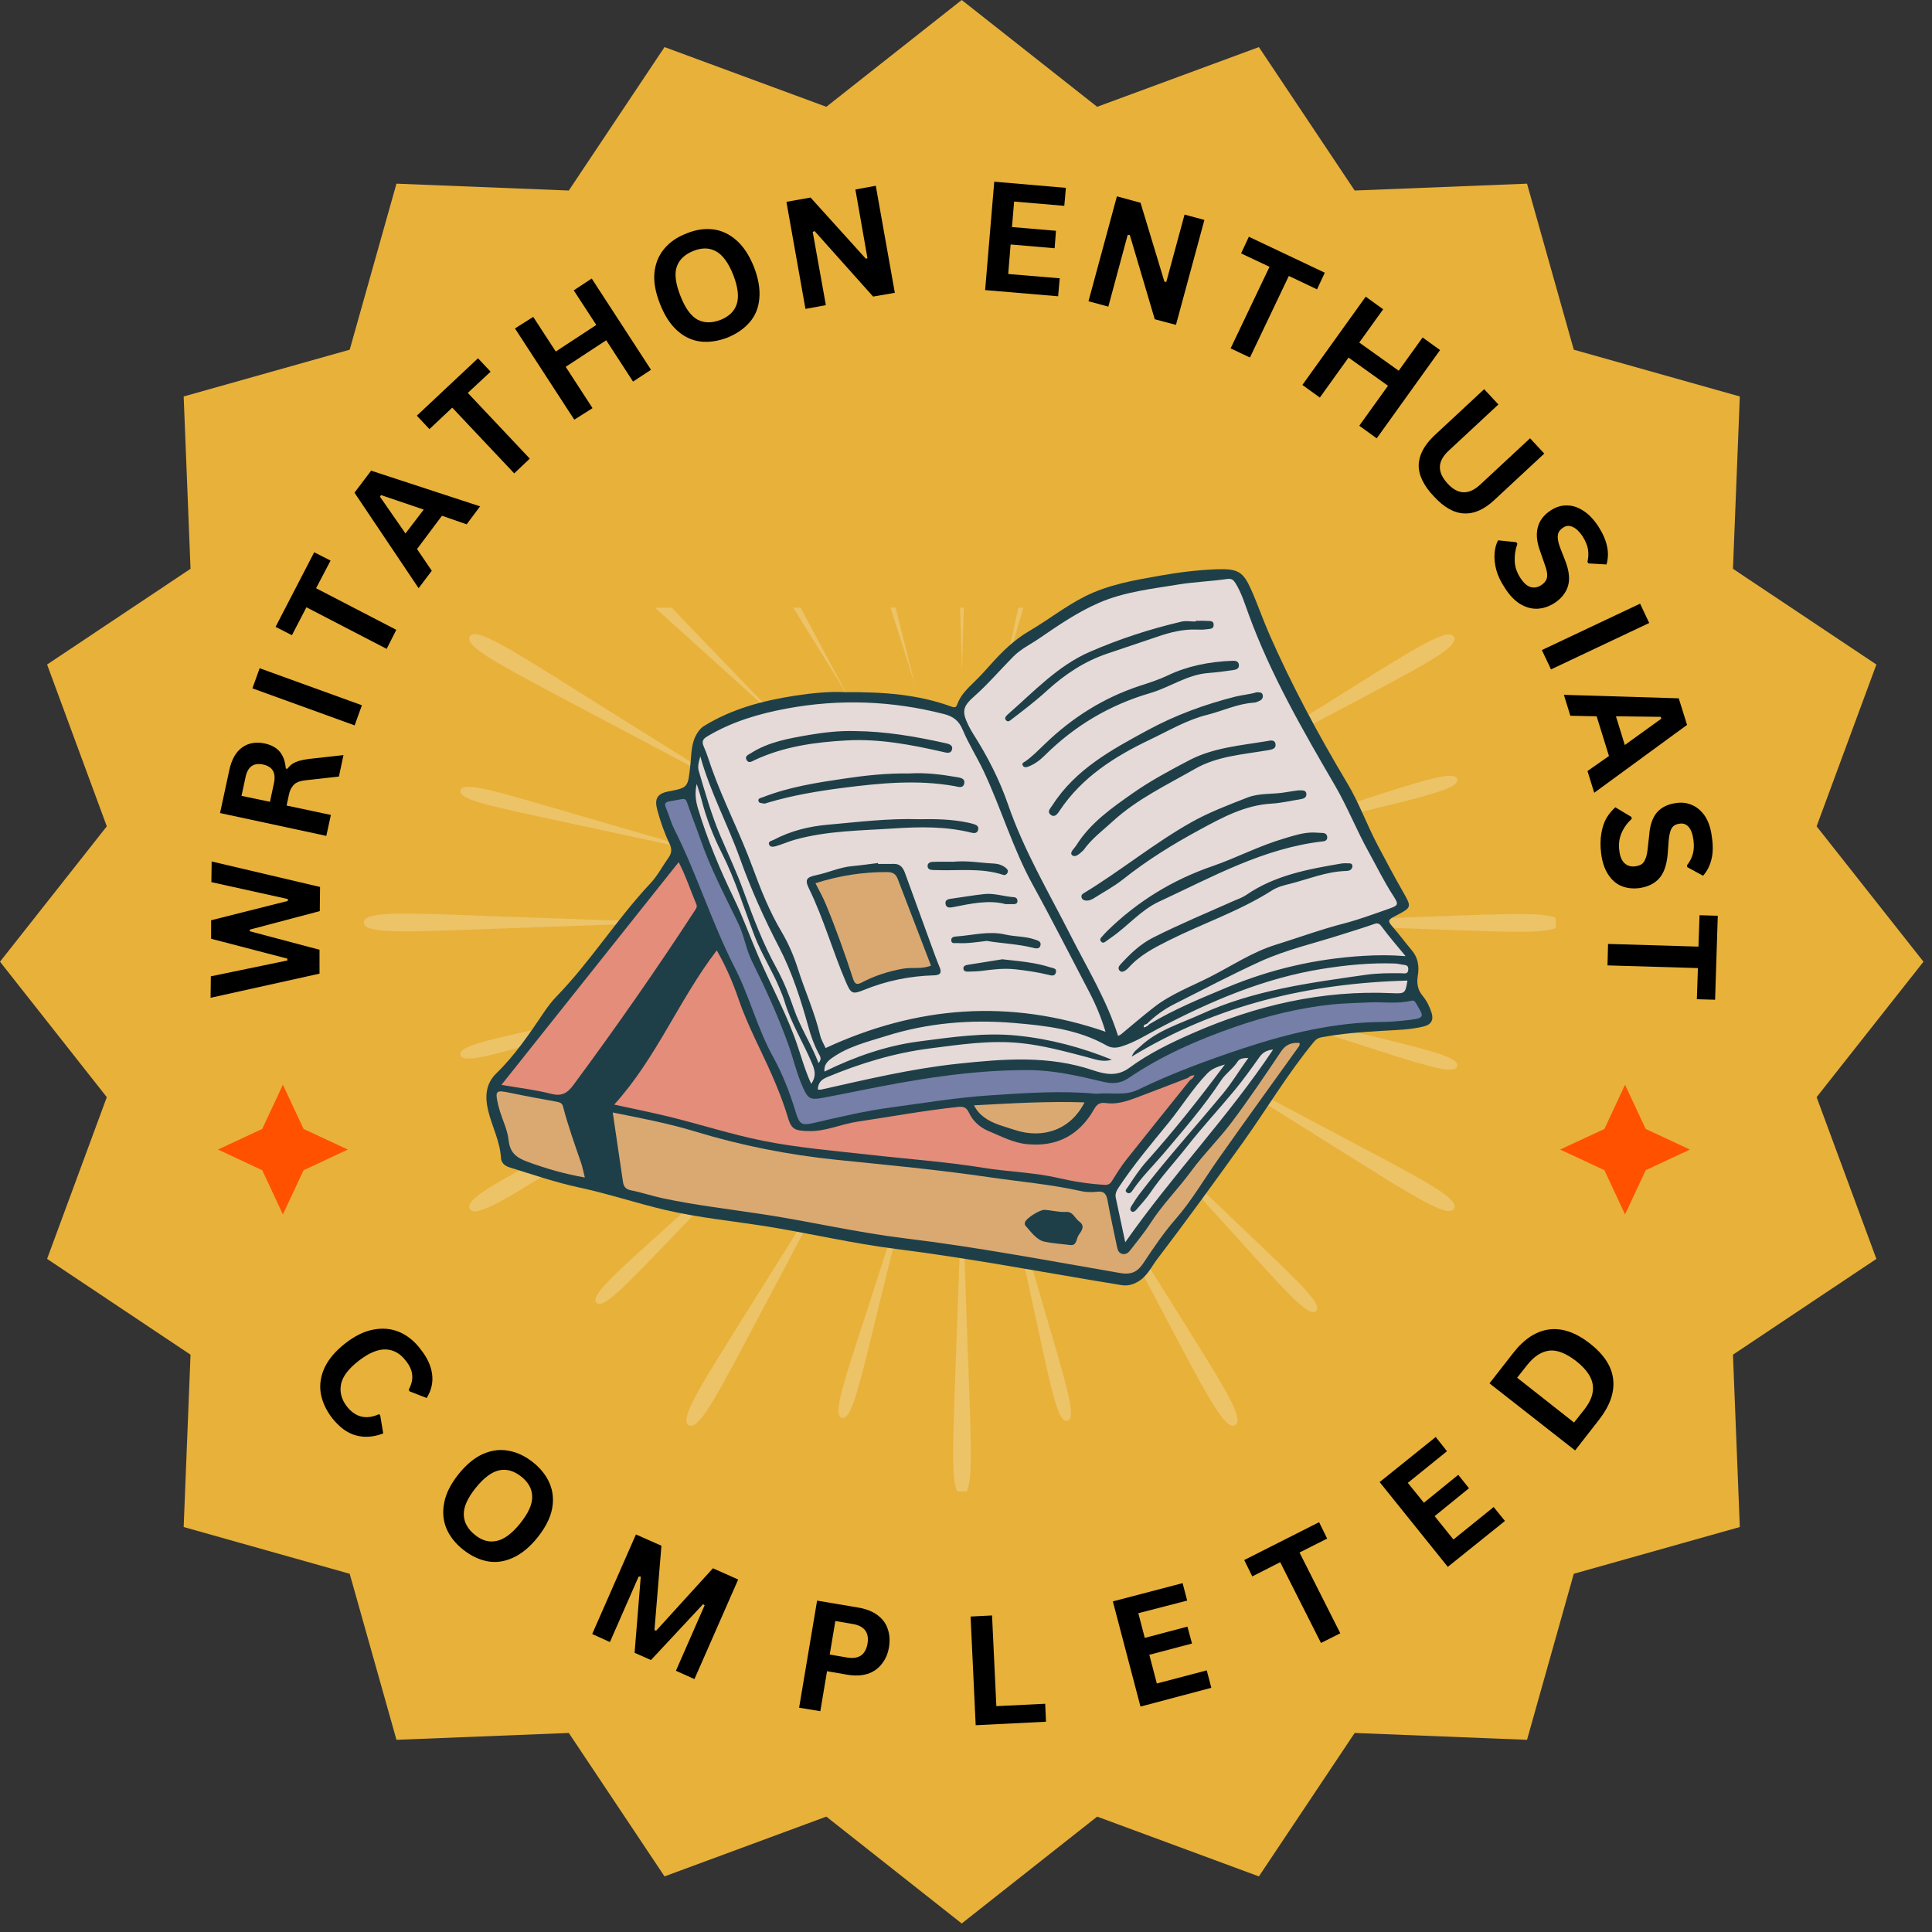 <svg xmlns="http://www.w3.org/2000/svg" xmlns:xlink="http://www.w3.org/1999/xlink" width="150" zoomAndPan="magnify" viewBox="0 0 112.5 112.5" height="150" preserveAspectRatio="xMidYMid meet" version="1.0"><rect x="0" y="0" width="112.5" height="112.5" fill="#333333" stroke="none"/><defs><filter x="0%" y="0%" width="100%" height="100%" id="e0a4e214c5"><feColorMatrix values="0 0 0 0 1 0 0 0 0 1 0 0 0 0 1 0 0 0 1 0" color-interpolation-filters="sRGB"/></filter><g/><clipPath id="30b01bc262"><path d="M 0 0 L 112.004 0 L 112.004 112.004 L 0 112.004 Z M 0 0 " clip-rule="nonzero"/></clipPath><clipPath id="39535a1e78"><path d="M 56 0 L 63.887 6.219 L 73.305 2.742 L 78.883 11.094 L 88.918 10.695 L 91.641 20.363 L 101.309 23.086 L 100.91 33.121 L 109.262 38.695 L 105.781 48.117 L 112.004 56 L 105.781 63.887 L 109.262 73.305 L 100.91 78.883 L 101.309 88.918 L 91.641 91.641 L 88.918 101.309 L 78.883 100.91 L 73.305 109.262 L 63.887 105.781 L 56 112.004 L 48.117 105.781 L 38.695 109.262 L 33.121 100.91 L 23.086 101.309 L 20.363 91.641 L 10.695 88.918 L 11.094 78.883 L 2.742 73.305 L 6.219 63.887 L 0 56 L 6.219 48.117 L 2.742 38.695 L 11.094 33.121 L 10.695 23.086 L 20.363 20.363 L 23.086 10.695 L 33.121 11.094 L 38.695 2.742 L 48.117 6.219 Z M 56 0 " clip-rule="nonzero"/></clipPath><clipPath id="4acff78260"><path d="M 12.695 63.164 L 20.25 63.164 L 20.25 70.715 L 12.695 70.715 Z M 12.695 63.164 " clip-rule="nonzero"/></clipPath><clipPath id="90a297755e"><path d="M 16.473 63.164 L 17.676 65.738 L 20.25 66.938 L 17.676 68.141 L 16.473 70.715 L 15.27 68.141 L 12.695 66.938 L 15.27 65.738 Z M 16.473 63.164 " clip-rule="nonzero"/></clipPath><clipPath id="2b171ef6b1"><path d="M 90.848 63.164 L 98.402 63.164 L 98.402 70.715 L 90.848 70.715 Z M 90.848 63.164 " clip-rule="nonzero"/></clipPath><clipPath id="8dbd83a0c0"><path d="M 94.625 63.164 L 95.828 65.738 L 98.402 66.938 L 95.828 68.141 L 94.625 70.715 L 93.426 68.141 L 90.848 66.938 L 93.426 65.738 Z M 94.625 63.164 " clip-rule="nonzero"/></clipPath><mask id="0fe12642f5"><g filter="url(#e0a4e214c5)"><rect x="-11.25" width="135" fill="#000000" y="-11.25" height="135" fill-opacity="0.23"/></g></mask><clipPath id="1e1481c297"><path d="M 0.152 15.383 L 69.594 15.383 L 69.594 66.848 L 0.152 66.848 Z M 0.152 15.383 " clip-rule="nonzero"/></clipPath><clipPath id="9c1c0e78b8"><rect x="0" width="71" y="0" height="68"/></clipPath><clipPath id="c119073ccd"><path d="M 28.23 33.09 L 83.484 33.09 L 83.484 74.902 L 28.23 74.902 Z M 28.23 33.09 " clip-rule="nonzero"/></clipPath><clipPath id="57dab8fc30"><path d="M 28.23 50 L 76 50 L 76 74.902 L 28.23 74.902 Z M 28.23 50 " clip-rule="nonzero"/></clipPath><clipPath id="7dcc37b5c0"><path d="M 40 33.09 L 83 33.09 L 83 73 L 40 73 Z M 40 33.09 " clip-rule="nonzero"/></clipPath></defs><g clip-path="url(#30b01bc262)"><g clip-path="url(#39535a1e78)"><path fill="#e8b13a" d="M 0 0 L 112.004 0 L 112.004 112.004 L 0 112.004 Z M 0 0 " fill-opacity="1" fill-rule="nonzero"/></g></g><g clip-path="url(#4acff78260)"><g clip-path="url(#90a297755e)"><path fill="#ff5100" d="M 12.695 63.164 L 20.25 63.164 L 20.25 70.715 L 12.695 70.715 Z M 12.695 63.164 " fill-opacity="1" fill-rule="nonzero"/></g></g><g fill="#000000" fill-opacity="1"><g transform="translate(18.59, 58.32)"><g><path d="M 0.016 -3.016 L 0.016 -1.625 L -6.328 -0.219 L -6.312 -1.469 L -1.859 -2.391 L -1.859 -2.5 L -6.297 -3.656 L -6.297 -4.734 L -1.828 -5.859 L -1.828 -5.969 L -6.281 -6.953 L -6.266 -8.156 L 0.047 -6.672 L 0.031 -5.266 L -4.047 -4.188 L -4.047 -4.094 Z M 0.016 -3.016 "/></g></g></g><g fill="#000000" fill-opacity="1"><g transform="translate(18.829, 49.485)"><g><path d="M 0.172 -0.812 L -6.016 -2.141 L -5.484 -4.609 C -5.348 -5.254 -5.094 -5.707 -4.719 -5.969 C -4.352 -6.227 -3.91 -6.301 -3.391 -6.188 C -3.016 -6.102 -2.727 -5.941 -2.531 -5.703 C -2.332 -5.461 -2.219 -5.141 -2.188 -4.734 L -2.094 -4.719 C -1.957 -4.906 -1.797 -5.035 -1.609 -5.109 C -1.422 -5.191 -1.148 -5.254 -0.797 -5.297 L 1.172 -5.516 L 0.906 -4.266 L -1.062 -4.047 C -1.258 -4.023 -1.414 -3.984 -1.531 -3.922 C -1.645 -3.867 -1.738 -3.785 -1.812 -3.672 C -1.895 -3.566 -1.957 -3.422 -2 -3.234 L -2.141 -2.578 L 0.438 -2.031 Z M -2.875 -3.891 C -2.75 -4.492 -2.961 -4.852 -3.516 -4.969 C -4.066 -5.082 -4.406 -4.836 -4.531 -4.234 L -4.766 -3.141 L -3.109 -2.797 Z M -2.875 -3.891 "/></g></g></g><g fill="#000000" fill-opacity="1"><g transform="translate(20.37, 43.02)"><g><path d="M 0.703 -1.953 L 0.281 -0.781 L -5.672 -2.938 L -5.25 -4.109 Z M 0.703 -1.953 "/></g></g></g><g fill="#000000" fill-opacity="1"><g transform="translate(21.593, 39.565)"><g><path d="M -3.297 -7.406 L -2.344 -6.922 L -3.188 -5.312 L 1.484 -2.891 L 0.922 -1.781 L -3.75 -4.203 L -4.594 -2.578 L -5.547 -3.062 Z M -3.297 -7.406 "/></g></g></g><g fill="#000000" fill-opacity="1"><g transform="translate(24.314, 34.329)"><g><path d="M 3.641 -4.844 L 2.859 -3.797 L 1.422 -4.297 L -0.031 -2.359 L 0.828 -1.094 L 0.062 -0.078 L -3.672 -5.641 L -2.703 -6.922 Z M -2.188 -5.406 L -0.703 -3.266 L 0.359 -4.656 L -2.125 -5.5 Z M -2.188 -5.406 "/></g></g></g><g fill="#000000" fill-opacity="1"><g transform="translate(28.49, 28.94)"><g><path d="M -0.656 -8.078 L 0.078 -7.297 L -1.25 -6.062 L 2.359 -2.234 L 1.453 -1.375 L -2.156 -5.203 L -3.484 -3.953 L -4.219 -4.734 Z M -0.656 -8.078 "/></g></g></g><g fill="#000000" fill-opacity="1"><g transform="translate(32.753, 24.891)"><g><path d="M 1.969 -5.969 L 0.656 -7.984 L 1.703 -8.672 L 5.156 -3.359 L 4.109 -2.672 L 2.547 -5.078 L 0.188 -3.531 L 1.75 -1.125 L 0.688 -0.453 L -2.766 -5.766 L -1.703 -6.438 L -0.391 -4.422 Z M 1.969 -5.969 "/></g></g></g><g fill="#000000" fill-opacity="1"><g transform="translate(39.122, 20.826)"><g><path d="M 3.25 -1.172 C 2.695 -0.961 2.172 -0.883 1.672 -0.938 C 1.172 -1 0.719 -1.211 0.312 -1.578 C -0.094 -1.941 -0.426 -2.457 -0.688 -3.125 C -0.957 -3.801 -1.066 -4.406 -1.016 -4.938 C -0.961 -5.477 -0.773 -5.941 -0.453 -6.328 C -0.129 -6.723 0.305 -7.023 0.859 -7.234 C 1.391 -7.453 1.906 -7.531 2.406 -7.469 C 2.906 -7.406 3.359 -7.191 3.766 -6.828 C 4.172 -6.473 4.508 -5.957 4.781 -5.281 C 5.039 -4.613 5.145 -4.004 5.094 -3.453 C 5.051 -2.91 4.863 -2.445 4.531 -2.062 C 4.207 -1.688 3.781 -1.391 3.25 -1.172 Z M 2.844 -2.203 C 3.332 -2.398 3.645 -2.707 3.781 -3.125 C 3.914 -3.551 3.848 -4.113 3.578 -4.812 C 3.297 -5.52 2.961 -5.977 2.578 -6.188 C 2.191 -6.406 1.754 -6.414 1.266 -6.219 C 0.754 -6.02 0.426 -5.707 0.281 -5.281 C 0.145 -4.863 0.219 -4.301 0.5 -3.594 C 0.77 -2.895 1.098 -2.438 1.484 -2.219 C 1.879 -2.008 2.332 -2.004 2.844 -2.203 Z M 2.844 -2.203 "/></g></g></g><g fill="#000000" fill-opacity="1"><g transform="translate(46.09, 18.128)"><g><path d="M 2 -0.359 L 0.812 -0.141 L -0.297 -6.375 L 1.109 -6.625 L 4.328 -3.062 L 4.422 -3.094 L 3.719 -7.094 L 4.906 -7.312 L 6.016 -1.078 L 4.75 -0.859 L 1.344 -4.672 L 1.234 -4.625 Z M 2 -0.359 "/></g></g></g><g fill="#000000" fill-opacity="1"><g transform="translate(53.664, 16.993)"><g/></g></g><g fill="#000000" fill-opacity="1"><g transform="translate(56.536, 16.83)"><g><path d="M 2.312 -2.594 L 2.172 -0.875 L 5.172 -0.625 L 5.078 0.422 L 0.828 0.062 L 1.359 -6.25 L 5.531 -5.891 L 5.438 -4.844 L 2.516 -5.094 L 2.391 -3.609 L 4.953 -3.391 L 4.875 -2.375 Z M 2.312 -2.594 "/></g></g></g><g fill="#000000" fill-opacity="1"><g transform="translate(62.585, 17.323)"><g><path d="M 1.953 0.531 L 0.797 0.219 L 2.453 -5.891 L 3.828 -5.516 L 5.219 -0.922 L 5.328 -0.906 L 6.391 -4.828 L 7.547 -4.516 L 5.891 1.594 L 4.656 1.266 L 3.203 -3.641 L 3.078 -3.641 Z M 1.953 0.531 "/></g></g></g><g fill="#000000" fill-opacity="1"><g transform="translate(69.846, 19.427)"><g><path d="M 7.297 -3.547 L 6.844 -2.578 L 5.203 -3.359 L 2.938 1.391 L 1.812 0.859 L 4.078 -3.891 L 2.422 -4.672 L 2.875 -5.641 Z M 7.297 -3.547 "/></g></g></g><g fill="#000000" fill-opacity="1"><g transform="translate(75.166, 21.931)"><g><path d="M 6.281 -0.344 L 7.672 -2.281 L 8.688 -1.547 L 5 3.594 L 3.984 2.859 L 5.656 0.531 L 3.359 -1.109 L 1.688 1.219 L 0.672 0.484 L 4.359 -4.656 L 5.375 -3.922 L 3.984 -1.984 Z M 6.281 -0.344 "/></g></g></g><g fill="#000000" fill-opacity="1"><g transform="translate(81.267, 26.396)"><g><path d="M 2.234 2.516 C 1.629 1.879 1.332 1.266 1.344 0.672 C 1.363 0.086 1.672 -0.484 2.266 -1.047 L 5.156 -3.734 L 5.984 -2.844 L 3.094 -0.156 C 2.758 0.156 2.586 0.469 2.578 0.781 C 2.566 1.102 2.719 1.43 3.031 1.766 C 3.633 2.422 4.27 2.438 4.938 1.812 L 7.828 -0.875 L 8.656 0.016 L 5.766 2.703 C 5.172 3.266 4.578 3.531 3.984 3.5 C 3.398 3.477 2.816 3.148 2.234 2.516 Z M 2.234 2.516 "/></g></g></g><g fill="#000000" fill-opacity="1"><g transform="translate(86.185, 31.838)"><g><path d="M 1.438 2.391 C 1.195 2.023 1.031 1.672 0.938 1.328 C 0.852 0.992 0.82 0.68 0.844 0.391 C 0.863 0.098 0.93 -0.156 1.047 -0.375 L 2.109 -0.266 L 2.172 -0.172 C 2.055 0.148 2.004 0.477 2.016 0.812 C 2.023 1.156 2.133 1.488 2.344 1.812 C 2.531 2.102 2.727 2.281 2.938 2.344 C 3.156 2.406 3.363 2.367 3.562 2.234 C 3.688 2.148 3.773 2.062 3.828 1.969 C 3.891 1.875 3.914 1.75 3.906 1.594 C 3.895 1.445 3.852 1.273 3.781 1.078 L 3.5 0.266 C 3.301 -0.266 3.254 -0.727 3.359 -1.125 C 3.461 -1.531 3.719 -1.863 4.125 -2.125 C 4.426 -2.32 4.738 -2.414 5.062 -2.406 C 5.383 -2.406 5.703 -2.301 6.016 -2.094 C 6.328 -1.895 6.613 -1.598 6.875 -1.203 C 7.145 -0.785 7.316 -0.395 7.391 -0.031 C 7.473 0.332 7.461 0.688 7.359 1.031 L 6.312 0.969 L 6.25 0.875 C 6.312 0.633 6.32 0.391 6.281 0.141 C 6.238 -0.098 6.133 -0.348 5.969 -0.609 C 5.781 -0.891 5.586 -1.07 5.391 -1.156 C 5.191 -1.25 5.004 -1.234 4.828 -1.109 C 4.66 -1.004 4.562 -0.867 4.531 -0.703 C 4.5 -0.535 4.535 -0.301 4.641 0 L 4.953 0.797 C 5.18 1.379 5.238 1.867 5.125 2.266 C 5.008 2.672 4.742 3.008 4.328 3.281 C 3.992 3.488 3.656 3.598 3.312 3.609 C 2.977 3.617 2.648 3.523 2.328 3.328 C 2.004 3.129 1.707 2.816 1.438 2.391 Z M 1.438 2.391 "/></g></g></g><g fill="#000000" fill-opacity="1"><g transform="translate(89.424, 37.104)"><g><path d="M 0.891 1.875 L 0.359 0.75 L 6.078 -1.953 L 6.609 -0.828 Z M 0.891 1.875 "/></g></g></g><g fill="#000000" fill-opacity="1"><g transform="translate(91.034, 40.366)"><g><path d="M 1.797 5.797 L 1.406 4.531 L 2.656 3.656 L 1.938 1.344 L 0.406 1.312 L 0.031 0.094 L 6.719 0.297 L 7.203 1.844 Z M 5.672 1.375 L 3.062 1.344 L 3.578 3.016 L 5.703 1.484 Z M 5.672 1.375 "/></g></g></g><g fill="#000000" fill-opacity="1"><g transform="translate(92.968, 46.9)"><g><path d="M 0.266 2.797 C 0.211 2.359 0.219 1.961 0.281 1.609 C 0.344 1.254 0.445 0.953 0.594 0.703 C 0.75 0.461 0.914 0.266 1.094 0.109 L 2.031 0.672 L 2.047 0.781 C 1.785 1.02 1.586 1.297 1.453 1.609 C 1.316 1.922 1.273 2.27 1.328 2.656 C 1.367 2.988 1.473 3.227 1.641 3.375 C 1.805 3.52 2.008 3.578 2.25 3.547 C 2.406 3.523 2.531 3.484 2.625 3.422 C 2.719 3.359 2.789 3.254 2.844 3.109 C 2.906 2.973 2.945 2.797 2.969 2.578 L 3.062 1.75 C 3.102 1.164 3.254 0.719 3.516 0.406 C 3.785 0.102 4.16 -0.078 4.641 -0.141 C 4.992 -0.191 5.316 -0.145 5.609 0 C 5.898 0.133 6.145 0.359 6.344 0.672 C 6.539 0.992 6.664 1.395 6.719 1.875 C 6.789 2.352 6.781 2.773 6.688 3.141 C 6.602 3.504 6.441 3.82 6.203 4.094 L 5.281 3.594 L 5.266 3.484 C 5.43 3.273 5.547 3.051 5.609 2.812 C 5.672 2.57 5.68 2.305 5.641 2.016 C 5.598 1.672 5.504 1.414 5.359 1.25 C 5.223 1.094 5.051 1.031 4.844 1.062 C 4.645 1.082 4.492 1.16 4.391 1.297 C 4.297 1.441 4.234 1.676 4.203 2 L 4.141 2.828 C 4.086 3.461 3.926 3.93 3.656 4.234 C 3.383 4.547 3 4.738 2.5 4.812 C 2.102 4.863 1.75 4.82 1.438 4.688 C 1.133 4.562 0.879 4.336 0.672 4.016 C 0.461 3.691 0.328 3.285 0.266 2.797 Z M 0.266 2.797 "/></g></g></g><g fill="#000000" fill-opacity="1"><g transform="translate(93.698, 52.965)"><g><path d="M 6.172 5.25 L 5.109 5.219 L 5.172 3.406 L -0.094 3.25 L -0.062 2 L 5.203 2.156 L 5.266 0.328 L 6.328 0.359 Z M 6.172 5.25 "/></g></g></g><g fill="#000000" fill-opacity="1"><g transform="translate(17.299, 79.765)"><g><path d="M 2.031 2.797 C 1.676 2.328 1.457 1.844 1.375 1.344 C 1.301 0.844 1.379 0.348 1.609 -0.141 C 1.848 -0.641 2.25 -1.109 2.812 -1.547 C 3.375 -1.984 3.922 -2.25 4.453 -2.344 C 4.992 -2.445 5.492 -2.398 5.953 -2.203 C 6.422 -2.004 6.832 -1.672 7.188 -1.203 C 7.57 -0.723 7.797 -0.242 7.859 0.234 C 7.93 0.711 7.828 1.18 7.547 1.641 L 6.547 1.25 L 6.5 1.156 C 6.664 0.852 6.734 0.566 6.703 0.297 C 6.68 0.023 6.555 -0.25 6.328 -0.531 C 6.016 -0.945 5.629 -1.164 5.172 -1.188 C 4.711 -1.207 4.188 -0.988 3.594 -0.531 C 3 -0.07 2.656 0.379 2.562 0.828 C 2.469 1.273 2.578 1.707 2.891 2.125 C 3.398 2.77 4.031 2.922 4.781 2.578 L 4.844 2.672 L 5.016 3.703 C 4.441 3.922 3.906 3.957 3.406 3.812 C 2.914 3.676 2.457 3.336 2.031 2.797 Z M 2.031 2.797 "/></g></g></g><g fill="#000000" fill-opacity="1"><g transform="translate(24.334, 88.007)"><g><path d="M 2.641 2.234 C 2.18 1.867 1.852 1.453 1.656 0.984 C 1.469 0.523 1.426 0.031 1.531 -0.5 C 1.633 -1.039 1.91 -1.594 2.359 -2.156 C 2.816 -2.727 3.297 -3.125 3.797 -3.344 C 4.297 -3.562 4.789 -3.625 5.281 -3.531 C 5.77 -3.445 6.242 -3.223 6.703 -2.859 C 7.148 -2.504 7.473 -2.094 7.672 -1.625 C 7.867 -1.164 7.914 -0.672 7.812 -0.141 C 7.707 0.391 7.426 0.941 6.969 1.516 C 6.52 2.078 6.039 2.473 5.531 2.703 C 5.031 2.93 4.535 3 4.047 2.906 C 3.555 2.812 3.086 2.586 2.641 2.234 Z M 3.328 1.375 C 3.742 1.707 4.164 1.82 4.594 1.719 C 5.031 1.625 5.484 1.285 5.953 0.703 C 6.43 0.109 6.664 -0.406 6.656 -0.844 C 6.656 -1.289 6.445 -1.68 6.031 -2.016 C 5.602 -2.359 5.172 -2.484 4.734 -2.391 C 4.297 -2.297 3.836 -1.953 3.359 -1.359 C 2.891 -0.773 2.66 -0.258 2.672 0.188 C 2.68 0.633 2.898 1.031 3.328 1.375 Z M 3.328 1.375 "/></g></g></g><g fill="#000000" fill-opacity="1"><g transform="translate(33.718, 94.82)"><g><path d="M 1.797 0.797 L 0.766 0.328 L 3.312 -5.469 L 4.797 -4.812 L 4.391 0.094 L 4.484 0.141 L 7.797 -3.5 L 9.266 -2.844 L 6.719 2.953 L 5.641 2.469 L 7.312 -1.344 L 7.219 -1.406 L 4.188 1.844 L 3.234 1.422 L 3.594 -3.016 L 3.469 -3.016 Z M 1.797 0.797 "/></g></g></g><g fill="#000000" fill-opacity="1"><g transform="translate(45.72, 99.298)"><g><path d="M 4.266 -5.688 C 4.711 -5.613 5.082 -5.469 5.375 -5.25 C 5.664 -5.039 5.863 -4.773 5.969 -4.453 C 6.082 -4.141 6.109 -3.785 6.047 -3.391 C 5.984 -3.004 5.844 -2.676 5.625 -2.406 C 5.414 -2.133 5.141 -1.941 4.797 -1.828 C 4.453 -1.723 4.055 -1.707 3.609 -1.781 L 2.438 -1.984 L 2.047 0.344 L 0.812 0.141 L 1.859 -6.094 Z M 3.609 -2.781 C 4.285 -2.664 4.68 -2.938 4.797 -3.594 C 4.898 -4.238 4.613 -4.617 3.938 -4.734 L 2.922 -4.906 L 2.594 -2.953 Z M 3.609 -2.781 "/></g></g></g><g fill="#000000" fill-opacity="1"><g transform="translate(55.986, 100.49)"><g><path d="M 1.781 -6.422 L 2.031 -1.141 L 4.875 -1.281 L 4.922 -0.234 L 0.828 -0.031 L 0.531 -6.359 Z M 1.781 -6.422 "/></g></g></g><g fill="#000000" fill-opacity="1"><g transform="translate(65.613, 99.577)"><g><path d="M 1.312 -3.219 L 1.75 -1.547 L 4.656 -2.312 L 4.922 -1.297 L 0.797 -0.203 L -0.812 -6.328 L 3.25 -7.391 L 3.516 -6.375 L 0.672 -5.641 L 1.047 -4.203 L 3.531 -4.859 L 3.797 -3.875 Z M 1.312 -3.219 "/></g></g></g><g fill="#000000" fill-opacity="1"><g transform="translate(75.139, 96.575)"><g><path d="M 1.672 -7.938 L 2.141 -6.984 L 0.531 -6.172 L 2.906 -1.469 L 1.781 -0.906 L -0.594 -5.609 L -2.219 -4.781 L -2.688 -5.734 Z M 1.672 -7.938 "/></g></g></g><g fill="#000000" fill-opacity="1"><g transform="translate(83.664, 91.754)"><g><path d="M -0.125 -3.469 L 0.969 -2.109 L 3.312 -4 L 3.969 -3.188 L 0.641 -0.516 L -3.328 -5.453 L -0.062 -8.078 L 0.594 -7.25 L -1.688 -5.406 L -0.75 -4.25 L 1.25 -5.875 L 1.875 -5.094 Z M -0.125 -3.469 "/></g></g></g><g fill="#000000" fill-opacity="1"><g transform="translate(91.202, 85.115)"><g><path d="M -3.078 -6.344 C -2.441 -7.156 -1.742 -7.609 -0.984 -7.703 C -0.223 -7.797 0.566 -7.52 1.391 -6.875 C 2.211 -6.227 2.66 -5.531 2.734 -4.781 C 2.816 -4.031 2.539 -3.25 1.906 -2.438 L 0.516 -0.656 L -4.469 -4.562 Z M 1.047 -3.031 C 1.441 -3.531 1.609 -4.008 1.547 -4.469 C 1.484 -4.938 1.16 -5.398 0.578 -5.859 C -0.016 -6.316 -0.535 -6.52 -0.984 -6.469 C -1.441 -6.414 -1.867 -6.141 -2.266 -5.641 L -2.859 -4.891 L 0.453 -2.281 Z M 1.047 -3.031 "/></g></g></g><g clip-path="url(#2b171ef6b1)"><g clip-path="url(#8dbd83a0c0)"><path fill="#ff5100" d="M 90.848 63.164 L 98.402 63.164 L 98.402 70.715 L 90.848 70.715 Z M 90.848 63.164 " fill-opacity="1" fill-rule="nonzero"/></g></g><g mask="url(#0fe12642f5)"><g transform="matrix(1, 0, 0, 1, 21, 20)"><g clip-path="url(#9c1c0e78b8)"><g clip-path="url(#1e1481c297)"><path fill="#ffffff" d="M 41.051 62.734 C 41.117 62.75 41.191 62.734 41.246 62.684 C 41.609 62.336 41.09 60.594 39.938 56.684 C 39.938 56.684 39.082 53.77 38.285 51.027 C 37.863 49.582 37.531 48.398 37.312 47.625 C 37.488 48.406 37.766 49.605 38.082 51.078 C 38.301 52.078 38.648 53.664 39.328 56.836 C 40.191 60.82 40.559 62.598 41.043 62.734 Z M 55.535 56.398 C 55.609 56.379 55.668 56.32 55.688 56.246 C 55.828 55.766 54.5 54.516 51.543 51.703 C 51.543 51.703 49.34 49.605 47.273 47.625 C 46.184 46.582 45.301 45.727 44.723 45.164 C 45.27 45.754 46.105 46.66 47.121 47.77 C 47.816 48.523 48.91 49.727 51.094 52.133 C 53.828 55.164 55.043 56.52 55.535 56.398 Z M 63.797 42.18 C 63.852 42.125 63.871 42.051 63.855 41.98 C 63.734 41.492 61.957 41.078 57.988 40.109 C 57.988 40.109 55.027 39.391 52.242 38.707 C 50.777 38.344 49.582 38.043 48.801 37.844 C 49.57 38.082 50.75 38.445 52.188 38.906 C 53.164 39.219 54.719 39.711 57.816 40.711 C 61.703 41.969 63.438 42.535 63.797 42.188 Z M 5.812 41.324 C 5.797 41.398 5.816 41.473 5.863 41.527 C 6.215 41.887 7.973 41.375 11.883 40.223 C 11.883 40.223 14.809 39.367 17.562 38.566 C 19.016 38.152 20.203 37.816 20.977 37.598 C 20.191 37.777 18.988 38.051 17.516 38.367 C 16.512 38.586 14.918 38.93 11.734 39.609 C 7.734 40.477 5.949 40.848 5.812 41.324 Z M 13.676 55.766 C 13.695 55.84 13.75 55.898 13.824 55.914 C 14.309 56.055 15.562 54.734 18.387 51.785 C 18.387 51.785 20.492 49.59 22.48 47.527 C 23.535 46.445 24.387 45.562 24.953 44.988 C 24.359 45.535 23.449 46.367 22.336 47.379 C 21.574 48.07 20.367 49.164 17.953 51.336 C 14.91 54.074 13.551 55.285 13.676 55.766 Z M 27.934 62.508 C 27.984 62.559 28.059 62.578 28.133 62.562 C 28.621 62.441 29.047 60.672 30.012 56.715 C 30.012 56.715 30.734 53.762 31.422 50.988 C 31.785 49.527 32.086 48.336 32.285 47.559 C 32.047 48.324 31.684 49.5 31.219 50.934 C 30.906 51.91 30.41 53.457 29.414 56.543 C 28.145 60.418 27.574 62.148 27.926 62.508 Z M 50.797 63.02 C 50.887 63.016 50.969 62.969 51.012 62.895 C 51.312 62.371 50.148 60.531 47.555 56.395 C 47.555 56.395 45.617 53.312 43.805 50.402 C 42.852 48.875 42.078 47.617 41.578 46.793 C 42.039 47.637 42.738 48.934 43.59 50.523 C 44.168 51.609 45.086 53.324 46.898 56.766 C 49.184 61.086 50.195 63.02 50.797 63.02 Z M 63.574 50.473 C 63.652 50.426 63.699 50.344 63.699 50.254 C 63.699 49.652 61.77 48.645 57.453 46.359 C 57.453 46.359 54.234 44.656 51.211 43.051 C 49.621 42.203 48.324 41.5 47.48 41.039 C 48.301 41.543 49.555 42.316 51.09 43.266 C 52.133 43.918 53.785 44.945 57.078 47.016 C 61.215 49.605 63.059 50.773 63.574 50.473 Z M 6.32 50.273 C 6.32 50.363 6.367 50.445 6.445 50.492 C 6.965 50.793 8.805 49.629 12.941 47.031 C 12.941 47.031 16.023 45.098 18.934 43.285 C 20.465 42.332 21.719 41.559 22.543 41.059 C 21.695 41.52 20.402 42.219 18.809 43.066 C 17.723 43.648 16.008 44.562 12.57 46.379 C 8.25 48.664 6.316 49.672 6.32 50.273 Z M 19.016 62.902 C 19.062 62.98 19.141 63.027 19.23 63.027 C 19.832 63.027 20.844 61.098 23.125 56.781 C 23.125 56.781 24.828 53.562 26.438 50.539 C 27.285 48.949 27.984 47.652 28.445 46.809 C 27.945 47.629 27.172 48.887 26.219 50.418 C 25.57 51.461 24.543 53.113 22.473 56.406 C 19.887 60.543 18.711 62.383 19.016 62.902 Z M 34.891 67.016 C 34.969 67.059 35.062 67.059 35.141 67.016 C 35.664 66.715 35.57 64.539 35.391 59.66 C 35.391 59.66 35.254 56.02 35.141 52.598 C 35.082 50.789 35.039 49.32 35.016 48.359 C 34.992 49.32 34.949 50.793 34.891 52.598 C 34.848 53.824 34.785 55.77 34.641 59.656 C 34.461 64.539 34.367 66.719 34.891 67.016 Z M 41.043 4.727 C 41.117 4.707 41.191 4.723 41.246 4.773 C 41.609 5.121 41.09 6.863 39.938 10.773 C 39.938 10.773 39.082 13.688 38.285 16.43 C 37.863 17.875 37.531 19.059 37.312 19.832 C 37.488 19.047 37.766 17.848 38.082 16.379 C 38.301 15.379 38.648 13.793 39.328 10.621 C 40.191 6.641 40.559 4.859 41.043 4.727 Z M 55.535 11.062 C 55.609 11.082 55.668 11.137 55.688 11.211 C 55.828 11.691 54.5 12.941 51.543 15.754 C 51.543 15.754 49.34 17.852 47.273 19.832 C 46.184 20.875 45.301 21.73 44.723 22.293 C 45.27 21.703 46.105 20.801 47.121 19.688 C 47.816 18.934 48.91 17.73 51.094 15.324 C 53.828 12.293 55.043 10.938 55.535 11.062 Z M 63.797 25.277 C 63.852 25.328 63.871 25.406 63.855 25.477 C 63.734 25.965 61.957 26.379 57.988 27.348 C 57.988 27.348 55.027 28.066 52.242 28.75 C 50.777 29.109 49.582 29.414 48.801 29.613 C 49.57 29.375 50.75 29.012 52.188 28.551 C 53.164 28.238 54.719 27.746 57.816 26.746 C 61.703 25.488 63.438 24.93 63.797 25.273 Z M 5.812 26.133 C 5.793 26.059 5.812 25.984 5.863 25.93 C 6.215 25.566 7.973 26.09 11.883 27.234 C 11.883 27.234 14.809 28.09 17.562 28.883 C 19.016 29.301 20.203 29.633 20.977 29.852 C 20.191 29.672 18.988 29.398 17.516 29.082 C 16.512 28.867 14.918 28.52 11.734 27.84 C 7.734 26.984 5.949 26.613 5.812 26.133 Z M 13.676 11.691 C 13.695 11.617 13.75 11.559 13.824 11.539 C 14.309 11.402 15.562 12.723 18.387 15.668 C 18.387 15.668 20.492 17.867 22.48 19.926 C 23.535 21.012 24.387 21.895 24.953 22.465 C 24.359 21.922 23.449 21.09 22.336 20.078 C 21.574 19.387 20.367 18.297 17.953 16.121 C 14.91 13.387 13.551 12.172 13.676 11.691 Z M 27.934 4.953 C 27.984 4.902 28.059 4.879 28.133 4.898 C 28.621 5.02 29.047 6.789 30.012 10.746 C 30.012 10.746 30.734 13.695 31.422 16.469 C 31.785 17.93 32.086 19.121 32.285 19.898 C 32.047 19.133 31.684 17.961 31.219 16.527 C 30.906 15.551 30.41 14.004 29.414 10.918 C 28.145 7.039 27.574 5.312 27.926 4.953 Z M 50.797 4.441 C 50.887 4.441 50.969 4.492 51.012 4.566 C 51.312 5.086 50.148 6.926 47.555 11.062 C 47.555 11.062 45.617 14.148 43.805 17.055 C 42.852 18.586 42.078 19.844 41.578 20.664 C 42.039 19.82 42.738 18.523 43.59 16.934 C 44.168 15.848 45.086 14.133 46.898 10.691 C 49.184 6.371 50.195 4.438 50.797 4.441 Z M 63.574 16.988 C 63.652 17.035 63.699 17.117 63.699 17.203 C 63.699 17.805 61.77 18.816 57.453 21.098 C 57.453 21.098 54.234 22.801 51.211 24.406 C 49.621 25.258 48.324 25.961 47.48 26.418 C 48.301 25.918 49.555 25.145 51.09 24.191 C 52.133 23.543 53.785 22.516 57.078 20.445 C 61.215 17.859 63.059 16.684 63.574 16.988 Z M 69.793 33.617 C 69.836 33.691 69.836 33.789 69.793 33.867 C 69.492 34.387 67.316 34.297 62.434 34.113 C 62.434 34.113 58.797 33.98 55.371 33.867 C 53.566 33.805 52.098 33.766 51.137 33.742 C 52.098 33.715 53.57 33.676 55.371 33.617 C 56.602 33.574 58.547 33.512 62.434 33.367 C 67.316 33.184 69.496 33.094 69.793 33.617 Z M 0.215 33.84 C 0.172 33.766 0.172 33.668 0.215 33.59 C 0.516 33.07 2.691 33.16 7.57 33.344 C 7.57 33.344 11.211 33.477 14.641 33.59 C 16.445 33.652 17.918 33.691 18.879 33.715 C 17.918 33.742 16.441 33.781 14.641 33.84 C 13.414 33.883 11.469 33.945 7.582 34.09 C 2.691 34.273 0.512 34.363 0.215 33.84 Z M 6.32 17.191 C 6.32 17.102 6.367 17.02 6.445 16.973 C 6.965 16.672 8.805 17.84 12.941 20.434 C 12.941 20.434 16.023 22.371 18.934 24.184 C 20.465 25.137 21.719 25.906 22.543 26.41 C 21.695 25.957 20.402 25.246 18.809 24.398 C 17.723 23.82 16.008 22.902 12.57 21.09 C 8.25 18.797 6.316 17.785 6.32 17.184 Z M 19.016 4.555 C 19.062 4.48 19.141 4.43 19.23 4.43 C 19.832 4.43 20.844 6.359 23.125 10.676 C 23.125 10.676 24.828 13.898 26.438 16.922 C 27.285 18.512 27.984 19.805 28.445 20.652 C 27.945 19.832 27.172 18.574 26.219 17.043 C 25.57 16 24.543 14.348 22.473 11.051 C 19.887 6.918 18.711 5.074 19.016 4.555 Z M 34.891 0.441 C 34.969 0.398 35.062 0.398 35.141 0.441 C 35.664 0.742 35.57 2.922 35.391 7.801 C 35.391 7.801 35.254 11.441 35.141 14.871 C 35.082 16.676 35.039 18.148 35.016 19.109 C 34.992 18.148 34.949 16.672 34.891 14.871 C 34.848 13.645 34.785 11.695 34.641 7.809 C 34.461 2.922 34.367 0.742 34.891 0.441 " fill-opacity="1" fill-rule="nonzero"/></g></g></g></g><g clip-path="url(#c119073ccd)"><path fill="#1e3f48" d="M 82.906 59.77 C 82.137 59.961 81.348 59.977 80.562 60.02 C 79.348 60.09 78.141 60.18 76.945 60.402 C 76.754 60.438 76.633 60.516 76.508 60.668 C 74.98 62.516 73.762 64.582 72.371 66.527 C 70.738 68.805 69.094 71.074 67.395 73.305 C 67.039 73.77 66.797 74.328 66.254 74.637 C 65.949 74.812 65.652 74.891 65.277 74.828 C 60.906 74.117 56.555 73.277 52.156 72.723 C 49.629 72.406 47.152 71.816 44.641 71.414 C 42.68 71.102 40.699 70.91 38.762 70.461 C 37.074 70.066 35.422 69.512 33.727 69.148 C 32.34 68.852 31.016 68.391 29.672 67.977 C 29.395 67.891 29.188 67.715 29.172 67.43 C 29.117 66.461 28.656 65.609 28.43 64.688 C 28.234 63.879 28.266 63.121 28.898 62.504 C 30.004 61.43 30.852 60.164 31.707 58.898 C 31.91 58.602 32.129 58.309 32.379 58.051 C 34.387 55.988 35.91 53.527 37.879 51.43 C 38.289 50.992 38.574 50.441 38.926 49.945 C 39.113 49.684 39.137 49.438 38.988 49.129 C 38.684 48.496 38.453 47.832 38.27 47.148 C 38.098 46.504 38.277 46.211 38.922 46.086 C 40.074 45.863 40.055 45.859 40.195 44.582 C 40.27 43.941 40.227 43.27 40.605 42.684 C 40.715 42.512 40.824 42.379 40.996 42.273 C 42.621 41.273 44.414 40.801 46.277 40.512 C 47.316 40.352 48.359 40.254 49.211 40.305 C 51.461 40.285 53.48 40.441 55.418 41.152 C 55.617 41.223 55.688 41.168 55.742 41.008 C 55.938 40.461 56.348 40.082 56.746 39.691 C 57.078 39.371 57.387 39.031 57.691 38.688 C 58.359 37.938 59.062 37.25 59.949 36.734 C 61.035 36.098 62.027 35.309 63.164 34.734 C 64.555 34.035 66.051 33.785 67.551 33.52 C 68.648 33.324 69.758 33.188 70.871 33.148 C 72.105 33.105 72.398 33.305 72.859 34.344 C 73.238 35.195 73.539 36.082 73.914 36.934 C 75.227 39.926 76.773 42.793 78.445 45.594 C 79.141 46.754 79.59 48.023 80.219 49.211 C 80.695 50.109 81.168 51.008 81.672 51.887 C 82.23 52.863 82.219 52.828 81.195 53.367 C 80.863 53.543 80.781 53.617 81.051 53.918 C 81.453 54.371 81.809 54.867 82.203 55.328 C 82.574 55.762 82.648 56.258 82.562 56.793 C 82.488 57.234 82.535 57.621 82.84 57.988 C 83.078 58.273 83.25 58.621 83.363 58.984 C 83.492 59.402 83.332 59.664 82.906 59.77 Z M 82.906 59.77 " fill-opacity="1" fill-rule="nonzero"/></g><path fill="#767fa7" d="M 82.449 58.41 C 82.855 59.129 83.066 59.273 82.105 59.387 C 81.57 59.449 81.027 59.504 80.488 59.508 C 77.703 59.531 75.047 60.168 72.418 61.035 C 70.316 61.73 68.25 62.492 66.258 63.457 C 65.504 63.824 64.711 63.602 63.832 63.691 C 61.816 63.496 59.703 63.645 57.594 63.785 C 55.68 63.914 53.789 64.23 51.891 64.484 C 50.395 64.688 48.934 65.027 47.469 65.371 C 46.648 65.566 46.555 65.48 46.316 64.703 C 45.984 63.605 45.566 62.535 45.012 61.531 C 44.098 59.879 43.648 58.027 42.789 56.355 C 41.445 53.73 40.582 50.898 39.258 48.27 C 39.059 47.875 38.953 47.438 38.777 47.035 C 38.672 46.797 38.746 46.703 38.973 46.664 C 39.215 46.621 39.457 46.578 39.695 46.535 C 39.863 46.504 39.945 46.539 40.008 46.73 C 40.246 47.445 40.531 48.141 40.777 48.848 C 41.363 50.551 42.203 52.141 42.984 53.758 C 43.328 54.465 43.434 55.25 43.781 55.961 C 44.562 57.539 45.301 59.141 45.898 60.805 C 46.207 61.664 46.398 62.562 46.789 63.398 C 47.047 63.949 47.184 64.055 47.828 63.941 C 48.535 63.816 49.242 63.668 49.949 63.527 C 53.23 62.863 56.523 62.297 59.891 62.312 C 61.383 62.316 62.82 62.656 64.254 62.996 C 64.781 63.121 65.254 63.09 65.707 62.781 C 67.629 61.473 69.742 60.551 71.926 59.793 C 73.758 59.16 75.633 58.691 77.562 58.488 C 78.262 58.418 78.969 58.41 79.676 58.371 C 80.508 58.328 81.352 58.473 82.176 58.273 C 82.324 58.238 82.391 58.305 82.449 58.41 Z M 82.449 58.41 " fill-opacity="1" fill-rule="nonzero"/><path fill="#e48d7a" d="M 32.102 63.695 C 31.156 63.453 30.18 63.344 29.199 63.172 C 32.668 58.816 36.098 54.504 39.52 50.203 C 39.91 50.949 40.199 51.82 40.551 52.66 C 40.602 52.789 40.555 52.871 40.488 52.977 C 38.234 56.445 35.859 59.836 33.398 63.168 C 33.055 63.637 32.73 63.855 32.102 63.695 Z M 69.172 62.766 C 68.18 63.148 67.191 63.535 66.199 63.906 C 65.617 64.125 65.012 64.324 64.387 64.23 C 64.012 64.176 63.859 64.324 63.699 64.605 C 62.84 66.105 61.539 66.793 59.809 66.625 C 59.012 66.551 58.309 66.172 57.586 65.871 C 57.059 65.656 56.652 65.285 56.422 64.789 C 56.266 64.457 56.07 64.426 55.773 64.457 C 53.805 64.668 51.855 65.027 49.898 65.32 C 48.945 65.465 48.055 65.898 47.062 65.863 C 46.219 65.836 46.074 65.746 45.844 64.961 C 45.605 64.16 45.293 63.391 44.961 62.625 C 44.305 61.129 43.52 59.695 42.992 58.141 C 42.664 57.176 42.246 56.23 41.738 55.34 C 39.539 58.207 38.219 61.621 35.766 64.32 C 36.871 64.562 37.91 64.77 38.941 65.02 C 40.781 65.469 42.582 66.059 44.441 66.43 C 46.469 66.836 48.523 67.004 50.57 67.234 C 52.797 67.488 55.035 67.641 57.25 68 C 58.719 68.238 60.219 68.266 61.676 68.605 C 62.539 68.805 63.406 68.938 64.293 68.992 C 64.535 69.008 64.637 68.945 64.754 68.758 C 65.016 68.344 65.273 67.922 65.578 67.539 C 66.809 65.984 68.055 64.441 69.297 62.891 C 69.41 62.832 69.496 62.746 69.555 62.613 C 69.398 62.613 69.273 62.664 69.172 62.766 Z M 69.172 62.766 " fill-opacity="1" fill-rule="nonzero"/><g clip-path="url(#57dab8fc30)"><path fill="#daa972" d="M 74.602 61.219 C 73.672 62.605 72.738 63.992 71.738 65.328 C 70.992 66.324 70.09 67.203 69.355 68.207 C 68.598 69.238 67.684 70.145 66.992 71.227 C 66.648 71.762 66.234 72.258 65.844 72.766 C 65.727 72.922 65.574 73.074 65.348 73.016 C 65.121 72.961 65.078 72.762 65.035 72.562 C 64.855 71.684 64.656 70.805 64.496 69.922 C 64.43 69.535 64.297 69.34 63.867 69.395 C 63.559 69.43 63.23 69.426 62.934 69.355 C 61.188 68.965 59.41 68.812 57.645 68.555 C 54.676 68.117 51.691 67.84 48.711 67.535 C 45.898 67.246 43.148 66.703 40.453 65.879 C 38.895 65.406 37.297 65.105 35.68 64.781 C 35.883 66.16 36.078 67.496 36.277 68.828 C 36.316 69.082 36.426 69.246 36.727 69.309 C 37.352 69.43 37.961 69.641 38.586 69.773 C 40.543 70.191 42.531 70.414 44.508 70.719 C 47.246 71.141 49.953 71.777 52.703 72.109 C 56.906 72.617 61.062 73.414 65.234 74.129 C 65.926 74.25 66.273 74.02 66.602 73.516 C 67.18 72.641 67.77 71.773 68.461 70.98 C 69.402 69.902 70.117 68.66 70.938 67.496 C 72.477 65.312 74.043 63.148 75.602 60.977 C 75.648 60.91 75.707 60.848 75.664 60.73 C 75.227 60.703 74.883 60.801 74.602 61.219 Z M 62.809 71.922 C 62.66 72.145 62.711 72.543 62.32 72.5 C 61.793 72.43 61.293 72.406 60.828 72.305 C 60.348 72.199 60.027 71.723 59.695 71.348 C 59.664 71.309 59.672 71.219 59.688 71.164 C 59.762 70.926 60.566 70.434 60.82 70.449 C 61.246 70.473 61.656 70.598 62.086 70.57 C 62.48 70.543 62.59 70.945 62.844 71.129 C 63.199 71.387 62.992 71.656 62.809 71.922 Z M 33.844 67.738 C 33.93 67.992 33.977 68.266 34.055 68.566 C 32.887 68.359 31.801 68.051 30.723 67.652 C 30.035 67.398 29.691 67.109 29.613 66.371 C 29.551 65.812 29.289 65.277 29.117 64.73 C 29.078 64.605 29.043 64.477 29.012 64.352 C 28.816 63.504 28.867 63.461 29.688 63.633 C 30.598 63.824 31.512 63.992 32.43 64.156 C 32.609 64.191 32.734 64.238 32.785 64.43 C 33.074 65.551 33.469 66.641 33.844 67.738 Z M 56.715 64.363 C 58.875 64.25 60.984 64.117 63.152 64.191 C 62.379 65.734 60.789 66.359 59.078 65.793 C 58.48 65.59 57.844 65.457 57.316 65.066 C 57.094 64.902 56.895 64.707 56.715 64.363 Z M 52.281 51.199 C 52.918 52.871 53.562 54.543 54.211 56.227 C 53.664 56.449 53.109 56.312 52.586 56.406 C 51.742 56.555 50.938 56.812 50.18 57.211 C 49.898 57.359 49.781 57.316 49.676 57 C 49.195 55.527 48.676 54.066 48.082 52.637 C 47.91 52.219 47.68 51.824 47.484 51.43 C 48.867 50.988 50.246 50.773 51.664 50.781 C 52.004 50.785 52.168 50.898 52.281 51.199 Z M 52.281 51.199 " fill-opacity="1" fill-rule="nonzero"/></g><g clip-path="url(#7dcc37b5c0)"><path fill="#e5dad8" d="M 41.438 44.73 C 42.133 46.684 43.098 48.527 43.812 50.477 C 44.293 51.785 44.805 53.074 45.52 54.277 C 45.922 54.957 46.227 55.672 46.465 56.422 C 46.875 57.715 47.441 58.953 47.754 60.277 C 47.82 60.559 47.98 60.812 48.074 61.027 C 53.398 58.566 58.789 58.152 64.375 60.078 C 64.137 59.293 63.832 58.543 63.453 57.816 C 62.352 55.715 61.281 53.598 60.137 51.52 C 58.973 49.402 58.301 47.078 57.277 44.902 C 56.895 44.09 56.402 43.324 56.059 42.5 C 55.836 41.965 55.504 41.715 54.977 41.582 C 51.945 40.801 48.891 40.688 45.812 41.258 C 44.191 41.559 42.629 42.02 41.199 42.871 C 40.91 43.039 40.852 43.188 40.988 43.492 C 41.168 43.891 41.289 44.316 41.438 44.73 Z M 54.398 56.793 C 52.98 56.832 51.617 57.109 50.297 57.648 C 49.617 57.926 49.543 57.844 49.246 57.156 C 48.48 55.371 47.961 53.488 47.105 51.738 C 46.852 51.215 46.961 51.078 47.543 50.957 C 48.242 50.812 48.898 50.496 49.625 50.434 C 50.125 50.387 50.629 50.316 51.129 50.254 C 51.133 50.273 51.133 50.289 51.133 50.309 C 51.445 50.309 51.754 50.309 52.066 50.305 C 52.453 50.301 52.602 50.566 52.711 50.871 C 53.207 52.234 53.703 53.598 54.199 54.961 C 54.367 55.422 54.531 55.879 54.719 56.332 C 54.863 56.68 54.711 56.781 54.398 56.793 Z M 61.488 56.613 C 61.434 56.879 61.191 56.801 61.043 56.762 C 60.406 56.605 59.766 56.516 59.113 56.441 C 58.449 56.371 57.809 56.449 57.16 56.535 C 56.898 56.566 56.641 56.57 56.379 56.578 C 56.242 56.582 56.098 56.555 56.098 56.383 C 56.094 56.254 56.219 56.203 56.336 56.184 C 57.047 56.07 57.754 55.957 58.363 55.859 C 59.379 55.973 60.293 56.043 61.168 56.332 C 61.312 56.379 61.539 56.375 61.488 56.613 Z M 60.227 54.699 C 60.414 54.762 60.656 54.809 60.582 55.066 C 60.516 55.297 60.27 55.219 60.113 55.18 C 59.234 54.965 58.332 54.938 57.457 54.789 C 56.875 54.859 56.305 54.953 55.73 54.914 C 55.602 54.906 55.398 54.98 55.391 54.75 C 55.383 54.543 55.594 54.539 55.715 54.527 C 56.652 54.461 57.582 54.195 58.539 54.418 C 59.094 54.547 59.68 54.512 60.227 54.699 Z M 59.246 52.469 C 59.246 52.621 59.133 52.645 59.012 52.648 C 58.895 52.652 58.781 52.648 58.555 52.648 C 57.594 52.387 56.551 52.613 55.508 52.82 C 55.34 52.852 55.105 52.891 55.059 52.645 C 55.012 52.371 55.242 52.352 55.441 52.324 C 56.074 52.238 56.699 52.125 57.332 52.059 C 57.906 52 58.465 52.207 59.035 52.242 C 59.164 52.25 59.25 52.332 59.246 52.469 Z M 57.836 50.281 C 58.098 50.293 58.359 50.363 58.566 50.535 C 58.656 50.609 58.734 50.703 58.66 50.832 C 58.605 50.934 58.512 50.977 58.41 50.941 C 57.113 50.516 55.777 50.719 54.457 50.664 C 54.406 50.664 54.355 50.664 54.309 50.66 C 54.168 50.652 54.031 50.613 54.016 50.457 C 53.992 50.266 54.156 50.191 54.297 50.188 C 54.738 50.168 55.184 50.18 55.484 50.18 C 56.371 50.098 57.098 50.25 57.836 50.281 Z M 56.652 47.973 C 56.836 48.023 57.02 48.098 56.953 48.336 C 56.895 48.547 56.691 48.52 56.539 48.48 C 55.066 48.117 53.566 48.141 52.082 48.238 C 50.145 48.367 48.188 48.367 46.293 48.895 C 45.914 49 45.555 49.164 45.18 49.273 C 45.051 49.309 44.848 49.348 44.785 49.18 C 44.711 48.984 44.934 48.965 45.047 48.906 C 46.043 48.379 47.121 48.113 48.234 48.02 C 49.945 47.871 51.656 47.645 53.559 47.703 C 54.379 47.688 55.379 47.691 56.367 47.902 C 56.461 47.922 56.559 47.945 56.652 47.973 Z M 56.148 45.617 C 56.086 45.93 55.801 45.816 55.574 45.773 C 53.398 45.387 51.234 45.602 49.066 45.879 C 47.59 46.07 46.125 46.316 44.699 46.742 C 44.621 46.766 44.531 46.809 44.461 46.789 C 44.348 46.758 44.164 46.781 44.16 46.609 C 44.156 46.48 44.301 46.465 44.41 46.426 C 45.941 45.824 47.555 45.574 49.172 45.336 C 50.406 45.152 51.641 45.02 52.934 45.039 C 53.828 44.98 54.758 45.086 55.68 45.246 C 55.898 45.285 56.207 45.309 56.148 45.617 Z M 43.727 43.855 C 44.762 43.195 45.945 42.996 47.121 42.793 C 47.988 42.645 48.871 42.547 49.758 42.57 C 51.535 42.582 53.273 42.879 55 43.262 C 55.219 43.309 55.488 43.363 55.441 43.617 C 55.379 43.926 55.105 43.828 54.875 43.777 C 53.051 43.363 51.211 43.012 49.332 43.113 C 47.484 43.211 45.652 43.461 43.945 44.258 C 43.793 44.332 43.594 44.477 43.473 44.254 C 43.348 44.023 43.586 43.945 43.727 43.855 Z M 81.641 56.168 C 81.812 56.199 82.023 56.172 82.004 56.457 C 81.984 56.754 81.766 56.672 81.602 56.672 C 80.914 56.664 80.227 56.664 79.539 56.762 C 76.273 57.227 72.996 57.656 69.957 59.047 C 68.734 59.605 67.402 59.984 66.387 60.945 C 66.227 61.098 66.023 61.199 65.898 61.527 C 70.879 58.5 76.246 57.254 81.957 57.098 C 81.824 57.855 81.824 57.863 81.047 57.832 C 76.988 57.648 73.156 58.539 69.449 60.164 C 68.152 60.734 66.887 61.348 65.754 62.184 C 65.043 62.703 64.344 62.555 63.668 62.328 C 61.066 61.441 58.43 61.66 55.777 61.941 C 53.082 62.227 50.457 62.855 47.82 63.445 C 47.762 63.457 47.695 63.445 47.621 63.445 C 47.637 63.051 47.816 62.863 48.188 62.711 C 50.113 61.91 52.094 61.309 54.164 61.047 C 55.906 60.824 57.656 60.559 59.41 60.738 C 60.711 60.867 61.977 61.215 63.242 61.543 C 63.723 61.664 64.203 61.879 64.738 61.703 C 62.973 60.988 61.152 60.5 59.25 60.305 C 57.32 60.109 55.418 60.395 53.523 60.641 C 51.602 60.891 49.781 61.531 48.008 62.398 C 47.969 62.02 48.168 61.809 48.426 61.621 C 49.379 60.938 50.492 60.672 51.59 60.328 C 54.023 59.562 56.512 59.355 59.031 59.566 C 60.895 59.723 62.762 59.93 64.438 60.879 C 64.707 61.031 64.984 61.035 65.293 60.938 C 66.082 60.695 66.77 60.25 67.492 59.871 C 70.504 58.289 73.609 56.961 76.992 56.418 C 78.387 56.195 79.793 56.055 81.207 56.105 C 81.352 56.109 81.5 56.141 81.641 56.168 Z M 65.672 69.125 C 65.613 69.215 65.453 69.34 65.633 69.453 C 65.781 69.543 65.891 69.41 65.957 69.305 C 66.484 68.527 67.16 67.875 67.762 67.164 C 68.922 65.785 70.109 64.426 71.102 62.914 C 71.371 62.504 71.805 62.227 72.074 61.805 C 72.18 61.641 72.395 61.609 72.691 61.602 C 72.156 62.34 71.742 63.043 71.215 63.676 C 69.598 65.633 67.887 67.516 66.348 69.535 C 66.18 69.758 66.031 69.996 65.883 70.23 C 65.816 70.332 65.781 70.469 65.891 70.539 C 66 70.613 66.109 70.516 66.184 70.426 C 66.449 70.113 66.734 69.812 66.965 69.477 C 67.609 68.523 68.398 67.684 69.105 66.781 C 69.992 65.648 70.977 64.59 71.895 63.48 C 72.406 62.859 72.875 62.207 73.34 61.551 C 73.551 61.254 73.82 61.141 74.133 61.117 C 71.531 65.023 68.266 68.418 65.523 72.336 C 65.324 71.402 65.152 70.578 64.973 69.75 C 64.918 69.504 65.027 69.316 65.156 69.121 C 66.027 67.805 67.047 66.602 68.039 65.383 C 68.809 64.441 69.438 63.402 70.285 62.52 C 70.59 62.203 70.926 62.113 71.324 61.984 C 69.863 63.945 68.375 65.828 66.773 67.617 C 66.355 68.082 66.016 68.605 65.672 69.125 Z M 40.691 44.898 C 40.605 44.617 40.699 44.328 40.781 44.047 C 41.352 46.113 42.371 47.988 43.086 49.984 C 43.723 51.77 44.5 53.488 45.375 55.176 C 46.133 56.633 46.633 58.223 47.078 59.812 C 47.223 60.336 47.402 60.836 47.652 61.316 C 47.734 61.473 47.891 61.645 47.664 61.906 C 47.242 60.789 46.598 59.828 46.223 58.734 C 45.945 57.934 45.637 57.145 45.23 56.402 C 44.434 54.957 43.852 53.422 43.293 51.879 C 42.895 50.773 42.391 49.719 41.934 48.641 C 41.422 47.426 41.062 46.16 40.691 44.898 Z M 40.641 47.07 C 40.5 46.598 40.453 46.148 40.57 45.645 C 40.664 45.953 40.77 46.254 40.848 46.562 C 41.125 47.641 41.527 48.676 42.027 49.664 C 42.809 51.207 43.312 52.859 43.926 54.469 C 44.336 55.543 44.961 56.504 45.398 57.559 C 45.5 57.797 45.598 58.039 45.672 58.277 C 46.059 59.59 46.797 60.738 47.312 61.988 C 47.48 62.391 47.508 62.73 47.234 63.113 C 46.816 62.195 46.582 61.234 46.234 60.312 C 45.625 58.703 44.805 57.195 44.133 55.621 C 43.664 54.531 43.266 53.41 42.746 52.336 C 41.922 50.633 41.188 48.891 40.641 47.07 Z M 81.848 55.676 C 80.973 55.605 80.188 55.613 79.395 55.66 C 76.641 55.824 74 56.43 71.449 57.496 C 69.91 58.141 68.363 58.77 66.93 59.637 C 66.844 59.738 66.734 59.801 66.605 59.828 C 66.566 59.672 66.68 59.652 66.777 59.621 C 67.254 59.16 67.781 58.77 68.371 58.473 C 70.039 57.633 71.691 56.762 73.391 55.984 C 74.91 55.293 76.551 54.926 78.137 54.414 C 78.762 54.215 79.387 54.027 80.004 53.809 C 80.227 53.73 80.316 53.77 80.465 53.969 C 80.879 54.535 81.344 55.066 81.848 55.676 Z M 81.121 52.148 C 80.586 51.324 80.156 50.438 79.68 49.578 C 78.988 48.332 78.469 47.004 77.75 45.766 C 75.871 42.539 74 39.305 72.711 35.777 C 72.484 35.164 72.297 34.531 71.949 33.969 C 71.832 33.777 71.73 33.676 71.449 33.715 C 70.512 33.852 69.555 33.883 68.617 34.035 C 67.051 34.293 65.465 34.461 63.984 35.105 C 62.738 35.648 61.637 36.406 60.523 37.168 C 60.012 37.52 59.445 37.785 59 38.238 C 58.227 39.02 57.516 39.855 56.688 40.586 C 56.027 41.168 56.02 41.48 56.398 42.25 C 56.477 42.41 56.566 42.566 56.66 42.719 C 57.492 44.023 58.199 45.398 58.699 46.848 C 59.629 49.547 61.082 51.984 62.359 54.504 C 63.328 56.414 64.449 58.242 65.105 60.32 C 65.184 60.281 65.242 60.258 65.289 60.219 C 65.922 59.695 66.543 59.16 67.191 58.656 C 68.191 57.871 69.391 57.434 70.508 56.859 C 71.746 56.227 72.918 55.441 74.254 55.023 C 75.598 54.605 76.918 54.117 78.285 53.766 C 79.152 53.539 80 53.223 80.848 52.926 C 81.445 52.719 81.457 52.668 81.121 52.148 Z M 58.562 41.918 C 58.473 41.785 58.602 41.672 58.699 41.586 C 60.203 40.273 61.586 38.773 63.449 37.961 C 65.168 37.211 66.957 36.629 68.793 36.199 C 69.055 36.137 69.348 36.191 69.625 36.191 C 69.625 36.18 69.625 36.164 69.625 36.152 C 69.84 36.152 70.055 36.141 70.266 36.156 C 70.43 36.172 70.672 36.113 70.672 36.387 C 70.676 36.652 70.426 36.613 70.27 36.641 C 70.074 36.672 69.875 36.668 69.68 36.66 C 68.879 36.629 68.121 36.824 67.375 37.082 C 66.414 37.41 65.453 37.73 64.492 38.055 C 63.148 38.504 62 39.273 60.961 40.219 C 60.32 40.809 59.629 41.332 58.938 41.863 C 58.828 41.949 58.691 42.094 58.562 41.918 Z M 59.895 44.633 C 59.789 44.676 59.621 44.719 59.551 44.566 C 59.484 44.422 59.637 44.383 59.727 44.32 C 60.129 44.031 60.469 43.68 60.824 43.34 C 62.422 41.793 64.262 40.625 66.387 39.93 C 66.934 39.754 67.477 39.578 67.996 39.332 C 69.078 38.809 70.391 38.52 71.797 38.477 C 71.91 38.48 72.098 38.48 72.137 38.684 C 72.188 38.934 71.977 38.996 71.805 39.02 C 71.32 39.094 70.832 39.152 70.344 39.191 C 69.117 39.289 68.117 40.027 66.973 40.359 C 64.613 41.047 62.566 42.266 60.824 44 C 60.559 44.266 60.25 44.492 59.895 44.633 Z M 61.703 47.203 C 61.59 47.375 61.43 47.621 61.199 47.457 C 60.934 47.266 61.168 47.07 61.289 46.879 C 62.633 44.789 64.734 43.652 66.824 42.52 C 68.434 41.645 70.152 41.016 71.93 40.566 C 72.352 40.461 72.797 40.43 73.176 40.309 C 73.352 40.32 73.496 40.297 73.531 40.48 C 73.555 40.629 73.488 40.738 73.359 40.801 C 73.254 40.848 73.145 40.906 73.035 40.914 C 72.074 40.969 71.211 41.395 70.293 41.625 C 69.113 41.918 68.059 42.547 66.969 43.066 C 64.91 44.047 63.008 45.25 61.703 47.203 Z M 62.434 49.801 C 62.25 49.648 62.555 49.414 62.668 49.23 C 63.492 47.914 64.742 47.043 65.973 46.18 C 67.004 45.457 68.125 44.859 69.242 44.273 C 70.656 43.531 72.246 43.41 73.789 43.152 C 73.992 43.113 74.234 43.059 74.273 43.328 C 74.312 43.602 74.066 43.645 73.844 43.684 C 72.395 43.93 70.879 44.027 69.586 44.77 C 67.941 45.711 66.211 46.527 64.789 47.832 C 64.219 48.355 63.598 48.812 63.137 49.445 C 63.121 49.473 63.098 49.496 63.074 49.52 C 62.887 49.695 62.625 49.961 62.434 49.801 Z M 63.195 52.434 C 63.09 52.418 63.008 52.367 62.98 52.262 C 62.953 52.164 62.977 52.086 63.086 52.023 C 65.23 50.727 67.172 49.121 69.359 47.887 C 70.406 47.297 71.527 46.875 72.637 46.441 C 73.34 46.164 74.125 46.266 74.863 46.133 C 75.121 46.086 75.383 46.055 75.625 46.02 C 75.812 46.035 76.047 45.977 76.07 46.227 C 76.09 46.449 75.895 46.516 75.707 46.543 C 75.156 46.629 74.609 46.762 74.059 46.793 C 72.496 46.879 71.16 47.609 69.852 48.32 C 68.297 49.16 66.789 50.094 65.395 51.203 C 64.875 51.617 64.273 51.938 63.707 52.297 C 63.551 52.395 63.387 52.465 63.195 52.434 Z M 64.703 54.594 C 64.594 54.668 64.488 54.746 64.383 54.824 C 64.301 54.887 64.211 54.93 64.125 54.836 C 64.039 54.75 64.059 54.66 64.133 54.578 C 64.246 54.457 64.352 54.332 64.469 54.215 C 66.227 52.492 68.27 51.238 70.605 50.434 C 72.008 49.949 73.332 49.246 74.766 48.828 C 75.332 48.66 75.887 48.469 76.488 48.477 C 76.668 48.484 76.848 48.492 77.027 48.504 C 77.18 48.512 77.277 48.594 77.285 48.746 C 77.293 48.902 77.195 48.977 77.043 48.992 C 73.57 49.383 70.574 51.074 67.488 52.504 C 66.426 52.996 65.664 53.938 64.703 54.594 Z M 78.75 50.469 C 78.703 50.711 78.477 50.715 78.32 50.719 C 77.207 50.762 76.188 51.191 75.129 51.461 C 74.762 51.551 74.391 51.641 74.07 51.848 C 72.184 53.051 70.055 53.762 68.066 54.758 C 67.211 55.188 66.371 55.617 65.723 56.344 C 65.672 56.402 65.605 56.457 65.539 56.504 C 65.422 56.582 65.285 56.633 65.184 56.508 C 65.098 56.398 65.129 56.281 65.238 56.164 C 65.805 55.547 66.395 54.969 67.164 54.586 C 68.699 53.812 70.285 53.152 71.855 52.453 C 72.094 52.348 72.352 52.262 72.562 52.117 C 74.23 50.969 76.156 50.613 78.094 50.285 C 78.254 50.258 78.422 50.266 78.586 50.273 C 78.703 50.277 78.762 50.348 78.75 50.469 Z M 78.75 50.469 " fill-opacity="1" fill-rule="nonzero"/></g></svg>